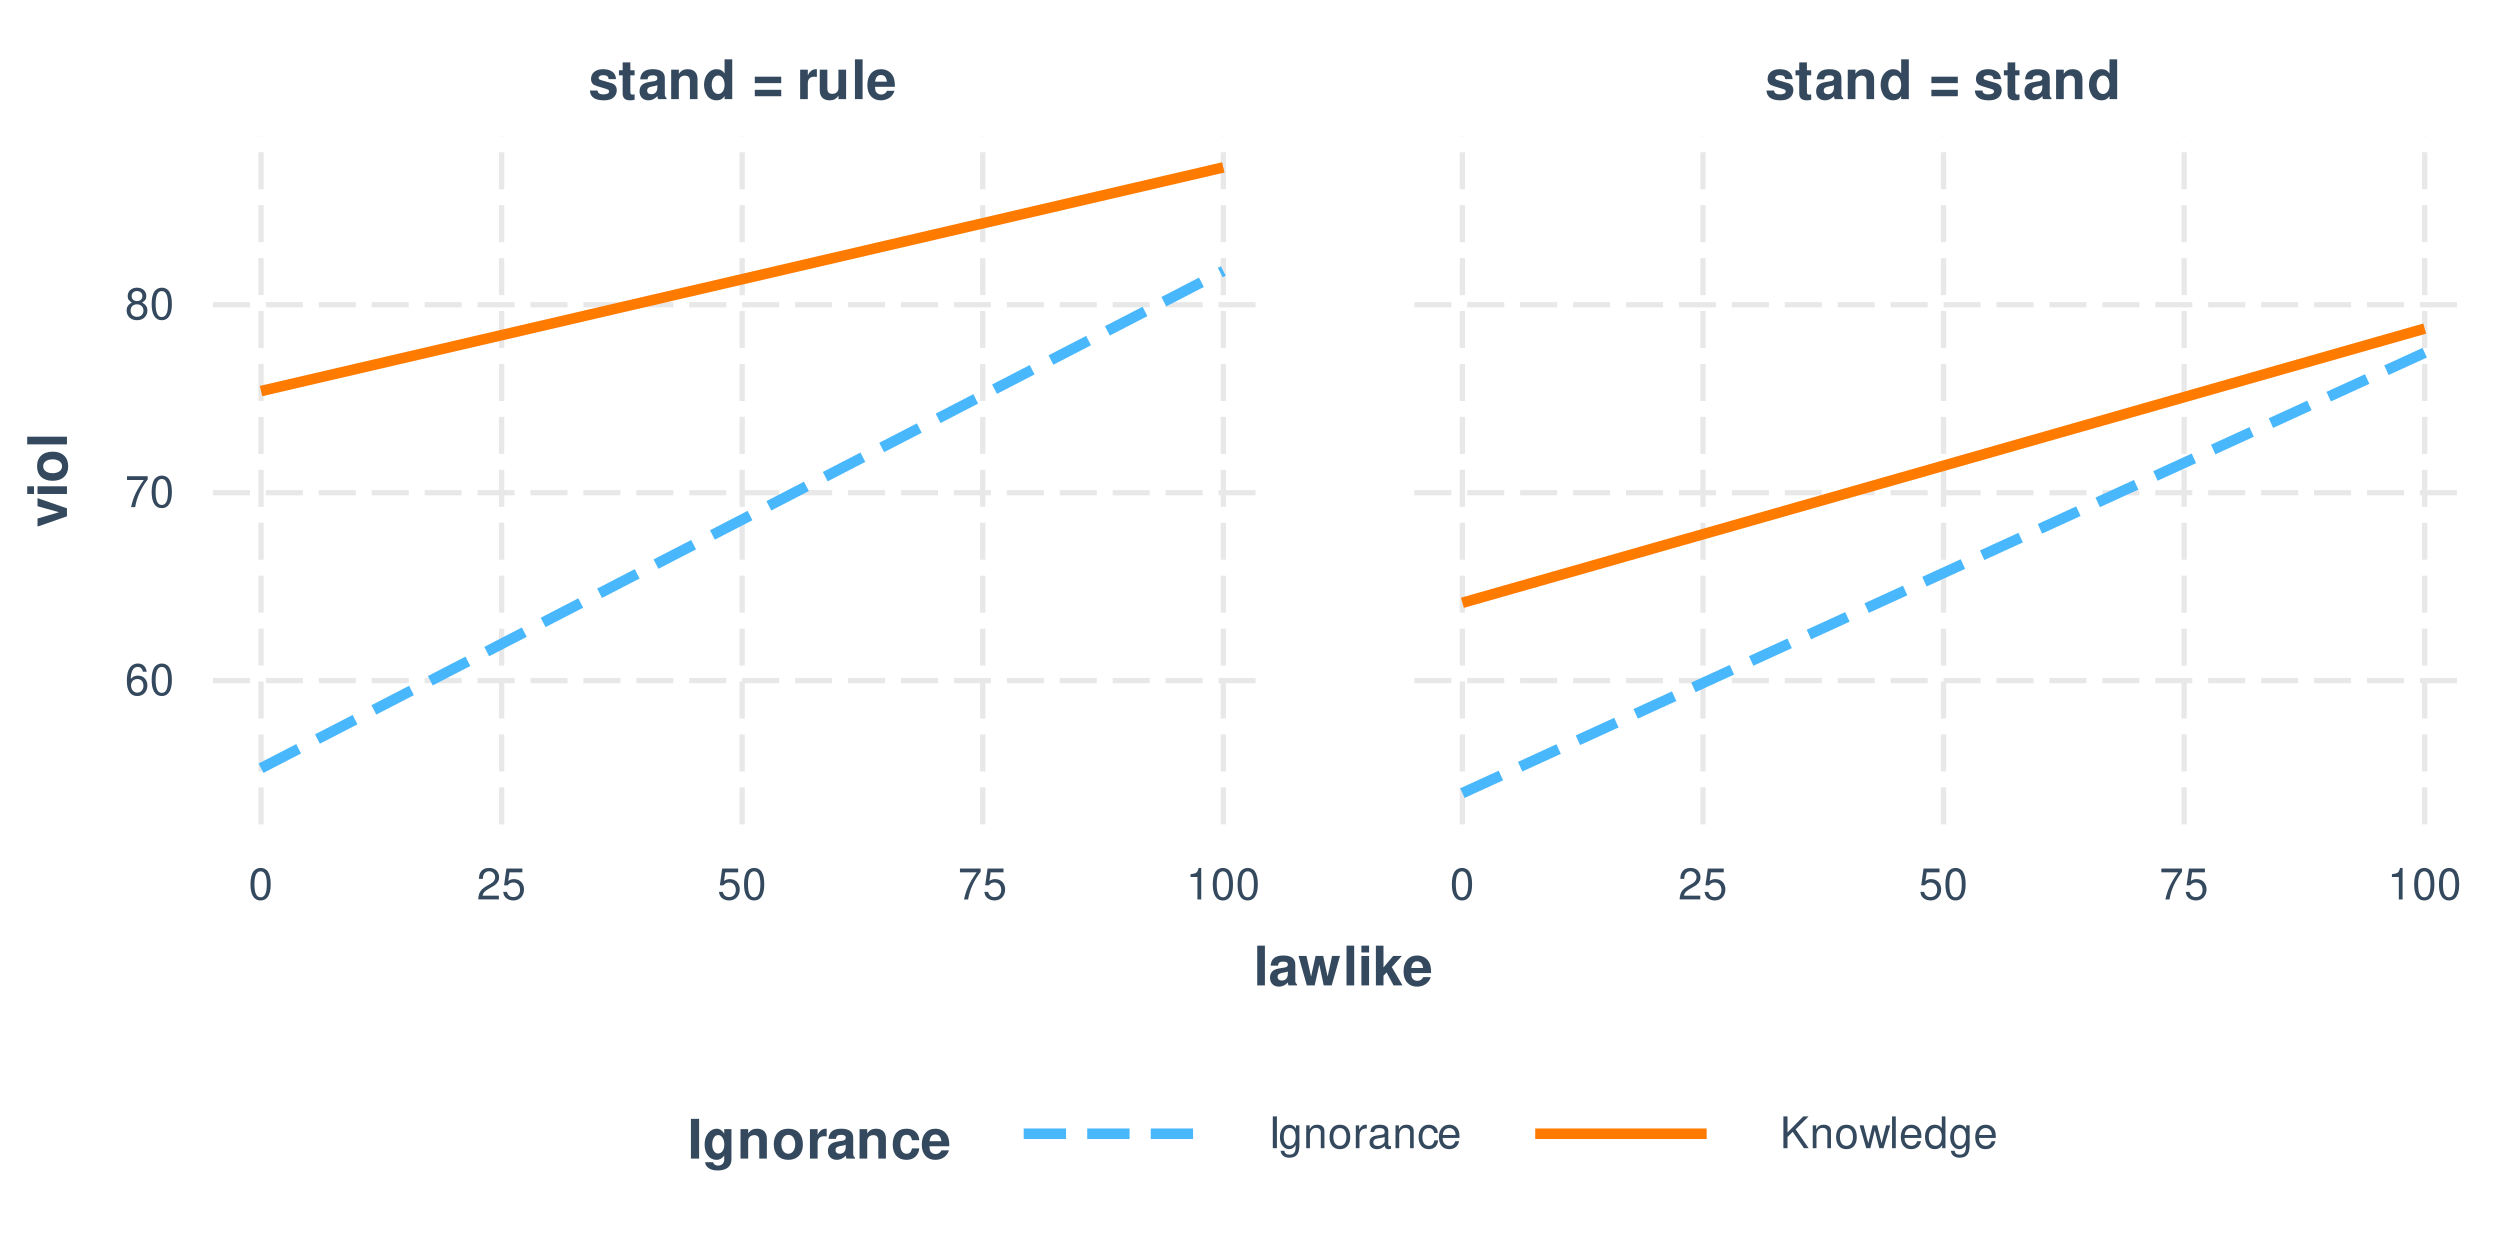 <?xml version="1.0" encoding="UTF-8"?>
<svg xmlns="http://www.w3.org/2000/svg" xmlns:xlink="http://www.w3.org/1999/xlink" width="504pt" height="252pt" viewBox="0 0 504 252" version="1.1">
<defs>
<g>
<symbol overflow="visible" id="glyph0-0">
<path style="stroke:none;" d=""/>
</symbol>
<symbol overflow="visible" id="glyph0-1">
<path style="stroke:none;" d="M 5.562 -4.031 C 5.531 -5.281 4.562 -6.031 2.969 -6.031 C 1.469 -6.031 0.531 -5.281 0.531 -4.062 C 0.531 -3.656 0.656 -3.328 0.859 -3.094 C 1.062 -2.875 1.25 -2.781 1.828 -2.594 L 3.656 -2.031 C 4.047 -1.906 4.188 -1.781 4.188 -1.547 C 4.188 -1.172 3.75 -0.953 3.031 -0.953 C 2.625 -0.953 2.328 -1.016 2.125 -1.172 C 1.953 -1.281 1.891 -1.406 1.828 -1.734 L 0.312 -1.734 C 0.359 -0.422 1.312 0.25 3.125 0.25 C 3.953 0.25 4.578 0.078 5.016 -0.281 C 5.453 -0.625 5.719 -1.172 5.719 -1.766 C 5.719 -2.531 5.328 -3.031 4.547 -3.25 L 2.609 -3.812 C 2.172 -3.953 2.062 -4.031 2.062 -4.281 C 2.062 -4.609 2.422 -4.828 2.953 -4.828 C 3.703 -4.828 4.062 -4.562 4.062 -4.031 Z M 5.562 -4.031 "/>
</symbol>
<symbol overflow="visible" id="glyph0-2">
<path style="stroke:none;" d="M 3.312 -5.812 L 2.453 -5.812 L 2.453 -7.406 L 0.906 -7.406 L 0.906 -5.812 L 0.156 -5.812 L 0.156 -4.797 L 0.906 -4.797 L 0.906 -1.141 C 0.906 -0.203 1.406 0.25 2.422 0.25 C 2.766 0.25 3.031 0.219 3.312 0.125 L 3.312 -0.953 C 3.156 -0.922 3.078 -0.906 2.953 -0.906 C 2.547 -0.906 2.453 -1.031 2.453 -1.562 L 2.453 -4.797 L 3.312 -4.797 Z M 3.312 -5.812 "/>
</symbol>
<symbol overflow="visible" id="glyph0-3">
<path style="stroke:none;" d="M 5.766 -0.188 C 5.5 -0.438 5.406 -0.609 5.406 -0.906 L 5.406 -4.219 C 5.406 -5.422 4.594 -6.031 2.984 -6.031 C 1.375 -6.031 0.531 -5.359 0.438 -3.984 L 1.922 -3.984 C 2 -4.594 2.25 -4.797 3.016 -4.797 C 3.609 -4.797 3.906 -4.594 3.906 -4.203 C 3.906 -4 3.812 -3.844 3.641 -3.734 C 3.438 -3.625 3.438 -3.625 2.672 -3.516 L 2.062 -3.406 C 0.875 -3.203 0.312 -2.594 0.312 -1.531 C 0.312 -0.469 1.016 0.25 2.109 0.25 C 2.766 0.25 3.359 -0.016 3.922 -0.594 C 3.922 -0.281 3.953 -0.172 4.094 0 L 5.766 0 Z M 3.906 -2.391 C 3.906 -1.5 3.469 -0.984 2.688 -0.984 C 2.172 -0.984 1.844 -1.266 1.844 -1.703 C 1.844 -2.172 2.094 -2.391 2.734 -2.516 L 3.25 -2.625 C 3.656 -2.688 3.734 -2.719 3.906 -2.812 Z M 3.906 -2.391 "/>
</symbol>
<symbol overflow="visible" id="glyph0-4">
<path style="stroke:none;" d="M 0.688 -5.938 L 0.688 0 L 2.234 0 L 2.234 -3.562 C 2.234 -4.266 2.719 -4.734 3.469 -4.734 C 4.141 -4.734 4.469 -4.359 4.469 -3.656 L 4.469 0 L 6 0 L 6 -3.984 C 6 -5.297 5.297 -6.031 4.016 -6.031 C 3.219 -6.031 2.672 -5.75 2.234 -5.078 L 2.234 -5.938 Z M 0.688 -5.938 "/>
</symbol>
<symbol overflow="visible" id="glyph0-5">
<path style="stroke:none;" d="M 4.453 0 L 6 0 L 6 -8.016 L 4.453 -8.016 L 4.453 -5.172 C 4.062 -5.766 3.562 -6.031 2.812 -6.031 C 1.391 -6.031 0.312 -4.672 0.312 -2.875 C 0.312 -2.078 0.562 -1.266 0.953 -0.688 C 1.359 -0.109 2.094 0.25 2.812 0.25 C 3.562 0.25 4.062 -0.016 4.453 -0.609 Z M 3.156 -4.75 C 3.938 -4.75 4.453 -4 4.453 -2.859 C 4.453 -1.781 3.922 -1.031 3.156 -1.031 C 2.391 -1.031 1.859 -1.797 1.859 -2.875 C 1.859 -4 2.391 -4.75 3.156 -4.75 Z M 3.156 -4.75 "/>
</symbol>
<symbol overflow="visible" id="glyph0-6">
<path style="stroke:none;" d=""/>
</symbol>
<symbol overflow="visible" id="glyph0-7">
<path style="stroke:none;" d="M 5.875 -4.516 L 0.547 -4.516 L 0.547 -3.219 L 5.875 -3.219 Z M 5.875 -1.875 L 0.547 -1.875 L 0.547 -0.578 L 5.875 -0.578 Z M 5.875 -1.875 "/>
</symbol>
<symbol overflow="visible" id="glyph0-8">
<path style="stroke:none;" d="M 0.688 -5.938 L 0.688 0 L 2.234 0 L 2.234 -3.156 C 2.234 -4.062 2.688 -4.516 3.594 -4.516 C 3.75 -4.516 3.859 -4.5 4.062 -4.469 L 4.062 -6.031 C 3.984 -6.031 3.953 -6.031 3.891 -6.031 C 3.172 -6.031 2.578 -5.578 2.234 -4.781 L 2.234 -5.938 Z M 0.688 -5.938 "/>
</symbol>
<symbol overflow="visible" id="glyph0-9">
<path style="stroke:none;" d="M 5.953 0 L 5.953 -5.938 L 4.406 -5.938 L 4.406 -2.219 C 4.406 -1.516 3.922 -1.062 3.172 -1.062 C 2.516 -1.062 2.172 -1.406 2.172 -2.125 L 2.172 -5.938 L 0.641 -5.938 L 0.641 -1.797 C 0.641 -0.484 1.359 0.25 2.625 0.25 C 3.438 0.25 3.969 -0.031 4.406 -0.703 L 4.406 0 Z M 5.953 0 "/>
</symbol>
<symbol overflow="visible" id="glyph0-10">
<path style="stroke:none;" d="M 2.281 -8.016 L 0.734 -8.016 L 0.734 0 L 2.281 0 Z M 2.281 -8.016 "/>
</symbol>
<symbol overflow="visible" id="glyph0-11">
<path style="stroke:none;" d="M 5.766 -2.484 C 5.781 -2.625 5.781 -2.672 5.781 -2.75 C 5.781 -3.344 5.688 -3.891 5.547 -4.312 C 5.141 -5.391 4.188 -6.031 2.984 -6.031 C 1.281 -6.031 0.234 -4.812 0.234 -2.812 C 0.234 -0.906 1.281 0.25 2.953 0.25 C 4.297 0.25 5.375 -0.5 5.703 -1.672 L 4.188 -1.672 C 4 -1.203 3.578 -0.922 3.016 -0.922 C 2.578 -0.922 2.219 -1.109 2 -1.438 C 1.859 -1.656 1.797 -1.922 1.781 -2.484 Z M 1.797 -3.516 C 1.906 -4.422 2.281 -4.859 2.969 -4.859 C 3.672 -4.859 4.094 -4.391 4.172 -3.516 Z M 1.797 -3.516 "/>
</symbol>
<symbol overflow="visible" id="glyph0-12">
<path style="stroke:none;" d="M 6.75 0 L 8.422 -5.938 L 6.828 -5.938 L 5.922 -1.781 L 5.031 -5.938 L 3.5 -5.938 L 2.594 -1.781 L 1.656 -5.938 L 0.062 -5.938 L 1.734 0 L 3.312 0 L 4.25 -4.188 L 5.141 0 Z M 6.75 0 "/>
</symbol>
<symbol overflow="visible" id="glyph0-13">
<path style="stroke:none;" d="M 2.281 -5.938 L 0.734 -5.938 L 0.734 0 L 2.281 0 Z M 2.281 -8.016 L 0.734 -8.016 L 0.734 -6.641 L 2.281 -6.641 Z M 2.281 -8.016 "/>
</symbol>
<symbol overflow="visible" id="glyph0-14">
<path style="stroke:none;" d="M 2.188 -3.625 L 2.188 -8.016 L 0.656 -8.016 L 0.656 0 L 2.188 0 L 2.188 -1.953 L 2.812 -2.625 L 4.219 0 L 6.031 0 L 3.859 -3.703 L 5.891 -5.938 L 4.141 -5.938 Z M 2.188 -3.625 "/>
</symbol>
<symbol overflow="visible" id="glyph0-15">
<path style="stroke:none;" d="M 2.344 -8.016 L 0.688 -8.016 L 0.688 0 L 2.344 0 Z M 2.344 -8.016 "/>
</symbol>
<symbol overflow="visible" id="glyph0-16">
<path style="stroke:none;" d="M 4.406 -5.938 L 4.406 -5.031 C 3.969 -5.719 3.5 -6.031 2.875 -6.031 C 2.344 -6.031 1.766 -5.781 1.359 -5.344 C 0.766 -4.734 0.453 -3.875 0.453 -2.828 C 0.453 -1 1.422 0.25 2.844 0.25 C 3.469 0.25 3.859 0.047 4.406 -0.609 L 4.406 0.203 C 4.406 0.906 3.891 1.406 3.172 1.406 C 2.625 1.406 2.281 1.172 2.156 0.719 L 0.578 0.719 C 0.578 1.172 0.75 1.5 1.156 1.828 C 1.625 2.219 2.281 2.391 3.109 2.391 C 4.828 2.391 5.859 1.578 5.859 0.203 L 5.859 -5.938 Z M 3.156 -4.75 C 3.891 -4.75 4.422 -3.953 4.422 -2.844 C 4.422 -1.766 3.906 -1.031 3.141 -1.031 C 2.469 -1.031 1.984 -1.766 1.984 -2.844 C 1.984 -3.969 2.469 -4.75 3.156 -4.75 Z M 3.156 -4.75 "/>
</symbol>
<symbol overflow="visible" id="glyph0-17">
<path style="stroke:none;" d="M 3.312 -6.031 C 1.5 -6.031 0.391 -4.844 0.391 -2.891 C 0.391 -0.938 1.5 0.25 3.328 0.25 C 5.141 0.25 6.266 -0.938 6.266 -2.844 C 6.266 -4.859 5.172 -6.031 3.312 -6.031 Z M 3.328 -4.797 C 4.172 -4.797 4.719 -4.031 4.719 -2.875 C 4.719 -1.766 4.141 -0.984 3.328 -0.984 C 2.484 -0.984 1.922 -1.75 1.922 -2.891 C 1.922 -4.031 2.484 -4.797 3.328 -4.797 Z M 3.328 -4.797 "/>
</symbol>
<symbol overflow="visible" id="glyph0-18">
<path style="stroke:none;" d="M 5.734 -3.719 C 5.625 -5.172 4.672 -6.031 3.172 -6.031 C 1.391 -6.031 0.375 -4.875 0.375 -2.844 C 0.375 -0.891 1.391 0.25 3.156 0.25 C 4.594 0.25 5.594 -0.641 5.734 -2.062 L 4.266 -2.062 C 4.078 -1.281 3.766 -0.984 3.156 -0.984 C 2.375 -0.984 1.906 -1.688 1.906 -2.844 C 1.906 -3.422 2.031 -3.938 2.219 -4.297 C 2.391 -4.625 2.734 -4.797 3.172 -4.797 C 3.797 -4.797 4.094 -4.5 4.266 -3.719 Z M 5.734 -3.719 "/>
</symbol>
<symbol overflow="visible" id="glyph1-0">
<path style="stroke:none;" d=""/>
</symbol>
<symbol overflow="visible" id="glyph1-1">
<path style="stroke:none;" d="M 2.422 -6.359 C 1.844 -6.359 1.312 -6.094 0.984 -5.672 C 0.578 -5.109 0.375 -4.25 0.375 -3.078 C 0.375 -0.938 1.078 0.203 2.422 0.203 C 3.734 0.203 4.453 -0.938 4.453 -3.031 C 4.453 -4.25 4.266 -5.078 3.859 -5.672 C 3.531 -6.109 3.016 -6.359 2.422 -6.359 Z M 2.422 -5.672 C 3.25 -5.672 3.672 -4.828 3.672 -3.094 C 3.672 -1.281 3.266 -0.438 2.406 -0.438 C 1.578 -0.438 1.172 -1.312 1.172 -3.062 C 1.172 -4.828 1.578 -5.672 2.422 -5.672 Z M 2.422 -5.672 "/>
</symbol>
<symbol overflow="visible" id="glyph1-2">
<path style="stroke:none;" d="M 4.453 -0.766 L 1.172 -0.766 C 1.25 -1.297 1.531 -1.625 2.297 -2.094 L 3.172 -2.594 C 4.047 -3.062 4.5 -3.719 4.5 -4.5 C 4.5 -5.031 4.281 -5.531 3.922 -5.875 C 3.547 -6.203 3.094 -6.359 2.5 -6.359 C 1.703 -6.359 1.125 -6.078 0.781 -5.531 C 0.547 -5.203 0.453 -4.797 0.438 -4.156 L 1.219 -4.156 C 1.234 -4.594 1.297 -4.844 1.406 -5.062 C 1.594 -5.438 2 -5.688 2.469 -5.688 C 3.172 -5.688 3.703 -5.172 3.703 -4.484 C 3.703 -3.969 3.406 -3.531 2.859 -3.219 L 2.047 -2.75 C 0.75 -2 0.375 -1.406 0.297 -0.016 L 4.453 -0.016 Z M 4.453 -0.766 "/>
</symbol>
<symbol overflow="visible" id="glyph1-3">
<path style="stroke:none;" d="M 4.188 -6.234 L 0.969 -6.234 L 0.5 -2.844 L 1.219 -2.844 C 1.578 -3.266 1.875 -3.422 2.359 -3.422 C 3.203 -3.422 3.719 -2.844 3.719 -1.922 C 3.719 -1.031 3.203 -0.484 2.359 -0.484 C 1.688 -0.484 1.266 -0.828 1.078 -1.531 L 0.312 -1.531 C 0.406 -1.016 0.5 -0.781 0.688 -0.547 C 1.031 -0.078 1.672 0.203 2.375 0.203 C 3.641 0.203 4.516 -0.719 4.516 -2.031 C 4.516 -3.266 3.688 -4.109 2.5 -4.109 C 2.062 -4.109 1.703 -4 1.344 -3.734 L 1.594 -5.469 L 4.188 -5.469 Z M 4.188 -6.234 "/>
</symbol>
<symbol overflow="visible" id="glyph1-4">
<path style="stroke:none;" d="M 4.578 -6.234 L 0.406 -6.234 L 0.406 -5.469 L 3.781 -5.469 C 2.281 -3.359 1.688 -2.047 1.219 0 L 2.047 0 C 2.391 -2 3.172 -3.719 4.578 -5.594 Z M 4.578 -6.234 "/>
</symbol>
<symbol overflow="visible" id="glyph1-5">
<path style="stroke:none;" d="M 2.281 -4.531 L 2.281 0 L 3.047 0 L 3.047 -6.359 L 2.547 -6.359 C 2.266 -5.391 2.094 -5.25 0.891 -5.094 L 0.891 -4.531 Z M 2.281 -4.531 "/>
</symbol>
<symbol overflow="visible" id="glyph1-6">
<path style="stroke:none;" d="M 4.375 -4.703 C 4.234 -5.75 3.562 -6.359 2.609 -6.359 C 1.922 -6.359 1.312 -6.031 0.938 -5.453 C 0.547 -4.828 0.375 -4.062 0.375 -2.906 C 0.375 -1.828 0.531 -1.156 0.906 -0.594 C 1.234 -0.078 1.781 0.203 2.469 0.203 C 3.656 0.203 4.516 -0.688 4.516 -1.922 C 4.516 -3.094 3.719 -3.922 2.609 -3.922 C 1.984 -3.922 1.5 -3.688 1.172 -3.234 C 1.172 -4.797 1.672 -5.672 2.562 -5.672 C 3.109 -5.672 3.484 -5.328 3.609 -4.703 Z M 2.5 -3.234 C 3.25 -3.234 3.719 -2.703 3.719 -1.859 C 3.719 -1.062 3.188 -0.484 2.484 -0.484 C 1.766 -0.484 1.219 -1.094 1.219 -1.906 C 1.219 -2.688 1.734 -3.234 2.5 -3.234 Z M 2.5 -3.234 "/>
</symbol>
<symbol overflow="visible" id="glyph1-7">
<path style="stroke:none;" d="M 3.438 -3.359 C 4.094 -3.75 4.297 -4.062 4.297 -4.656 C 4.297 -5.672 3.531 -6.359 2.422 -6.359 C 1.312 -6.359 0.547 -5.672 0.547 -4.672 C 0.547 -4.062 0.75 -3.75 1.391 -3.359 C 0.672 -2.984 0.328 -2.469 0.328 -1.766 C 0.328 -0.609 1.172 0.203 2.422 0.203 C 3.656 0.203 4.516 -0.609 4.516 -1.766 C 4.516 -2.469 4.156 -2.984 3.438 -3.359 Z M 2.422 -5.672 C 3.078 -5.672 3.5 -5.281 3.5 -4.641 C 3.5 -4.047 3.062 -3.656 2.422 -3.656 C 1.766 -3.656 1.344 -4.047 1.344 -4.656 C 1.344 -5.281 1.766 -5.672 2.422 -5.672 Z M 2.422 -3 C 3.188 -3 3.719 -2.484 3.719 -1.75 C 3.719 -0.984 3.203 -0.484 2.406 -0.484 C 1.641 -0.484 1.125 -1 1.125 -1.734 C 1.125 -2.5 1.641 -3 2.422 -3 Z M 2.422 -3 "/>
</symbol>
<symbol overflow="visible" id="glyph1-8">
<path style="stroke:none;" d="M 1.703 -6.406 L 0.875 -6.406 L 0.875 0 L 1.703 0 Z M 1.703 -6.406 "/>
</symbol>
<symbol overflow="visible" id="glyph1-9">
<path style="stroke:none;" d="M 3.547 -4.609 L 3.547 -3.938 C 3.188 -4.5 2.781 -4.734 2.203 -4.734 C 1.078 -4.734 0.312 -3.703 0.312 -2.219 C 0.312 -1.453 0.5 -0.891 0.891 -0.422 C 1.234 -0.016 1.672 0.203 2.141 0.203 C 2.703 0.203 3.094 -0.047 3.484 -0.625 L 3.484 -0.391 C 3.484 0.844 3.141 1.297 2.219 1.297 C 1.594 1.297 1.281 1.062 1.203 0.531 L 0.453 0.531 C 0.531 1.375 1.203 1.922 2.203 1.922 C 2.891 1.922 3.453 1.703 3.75 1.328 C 4.094 0.891 4.234 0.328 4.234 -0.75 L 4.234 -4.609 Z M 2.266 -4.062 C 3.047 -4.062 3.484 -3.406 3.484 -2.25 C 3.484 -1.125 3.031 -0.469 2.266 -0.469 C 1.516 -0.469 1.078 -1.141 1.078 -2.266 C 1.078 -3.391 1.516 -4.062 2.266 -4.062 Z M 2.266 -4.062 "/>
</symbol>
<symbol overflow="visible" id="glyph1-10">
<path style="stroke:none;" d="M 0.609 -4.609 L 0.609 0 L 1.359 0 L 1.359 -2.547 C 1.359 -3.484 1.844 -4.094 2.609 -4.094 C 3.188 -4.094 3.547 -3.75 3.547 -3.188 L 3.547 0 L 4.281 0 L 4.281 -3.484 C 4.281 -4.25 3.719 -4.734 2.828 -4.734 C 2.141 -4.734 1.703 -4.484 1.297 -3.828 L 1.297 -4.609 Z M 0.609 -4.609 "/>
</symbol>
<symbol overflow="visible" id="glyph1-11">
<path style="stroke:none;" d="M 2.391 -4.734 C 1.094 -4.734 0.312 -3.812 0.312 -2.266 C 0.312 -0.719 1.094 0.203 2.406 0.203 C 3.703 0.203 4.484 -0.719 4.484 -2.234 C 4.484 -3.828 3.734 -4.734 2.391 -4.734 Z M 2.406 -4.062 C 3.234 -4.062 3.719 -3.391 3.719 -2.25 C 3.719 -1.156 3.203 -0.469 2.406 -0.469 C 1.578 -0.469 1.078 -1.156 1.078 -2.266 C 1.078 -3.391 1.578 -4.062 2.406 -4.062 Z M 2.406 -4.062 "/>
</symbol>
<symbol overflow="visible" id="glyph1-12">
<path style="stroke:none;" d="M 0.609 -4.609 L 0.609 0 L 1.344 0 L 1.344 -2.391 C 1.359 -3.5 1.812 -4 2.828 -3.969 L 2.828 -4.719 C 2.703 -4.734 2.625 -4.734 2.547 -4.734 C 2.062 -4.734 1.703 -4.453 1.281 -3.781 L 1.281 -4.609 Z M 0.609 -4.609 "/>
</symbol>
<symbol overflow="visible" id="glyph1-13">
<path style="stroke:none;" d="M 4.703 -0.438 C 4.625 -0.406 4.594 -0.406 4.547 -0.406 C 4.297 -0.406 4.156 -0.547 4.156 -0.781 L 4.156 -3.484 C 4.156 -4.297 3.547 -4.734 2.422 -4.734 C 1.734 -4.734 1.203 -4.547 0.891 -4.203 C 0.672 -3.969 0.594 -3.703 0.578 -3.25 L 1.312 -3.25 C 1.375 -3.812 1.703 -4.062 2.391 -4.062 C 3.062 -4.062 3.422 -3.812 3.422 -3.375 L 3.422 -3.188 C 3.406 -2.875 3.25 -2.75 2.656 -2.672 C 1.625 -2.547 1.453 -2.5 1.172 -2.391 C 0.641 -2.156 0.375 -1.766 0.375 -1.156 C 0.375 -0.328 0.953 0.203 1.875 0.203 C 2.469 0.203 2.922 0 3.453 -0.469 C 3.5 0 3.734 0.203 4.203 0.203 C 4.359 0.203 4.453 0.188 4.703 0.125 Z M 3.422 -1.453 C 3.422 -1.203 3.359 -1.062 3.125 -0.859 C 2.828 -0.578 2.469 -0.438 2.047 -0.438 C 1.469 -0.438 1.141 -0.719 1.141 -1.172 C 1.141 -1.656 1.453 -1.906 2.25 -2.016 C 3.031 -2.125 3.172 -2.156 3.422 -2.281 Z M 3.422 -1.453 "/>
</symbol>
<symbol overflow="visible" id="glyph1-14">
<path style="stroke:none;" d="M 4.141 -3.062 C 4.109 -3.516 4.016 -3.797 3.828 -4.062 C 3.516 -4.484 2.969 -4.734 2.328 -4.734 C 1.078 -4.734 0.266 -3.75 0.266 -2.219 C 0.266 -0.734 1.062 0.203 2.312 0.203 C 3.406 0.203 4.109 -0.453 4.203 -1.578 L 3.453 -1.578 C 3.328 -0.844 2.953 -0.469 2.328 -0.469 C 1.516 -0.469 1.031 -1.141 1.031 -2.219 C 1.031 -3.375 1.516 -4.062 2.312 -4.062 C 2.922 -4.062 3.312 -3.703 3.406 -3.062 Z M 4.141 -3.062 "/>
</symbol>
<symbol overflow="visible" id="glyph1-15">
<path style="stroke:none;" d="M 4.516 -2.062 C 4.516 -2.766 4.453 -3.188 4.328 -3.531 C 4.031 -4.281 3.328 -4.734 2.469 -4.734 C 1.172 -4.734 0.359 -3.766 0.359 -2.25 C 0.359 -0.719 1.141 0.203 2.453 0.203 C 3.5 0.203 4.234 -0.391 4.422 -1.406 L 3.672 -1.406 C 3.469 -0.797 3.062 -0.469 2.469 -0.469 C 2 -0.469 1.609 -0.688 1.359 -1.078 C 1.188 -1.344 1.125 -1.594 1.125 -2.062 Z M 1.141 -2.656 C 1.203 -3.516 1.719 -4.062 2.453 -4.062 C 3.203 -4.062 3.719 -3.484 3.719 -2.656 Z M 1.141 -2.656 "/>
</symbol>
<symbol overflow="visible" id="glyph1-16">
<path style="stroke:none;" d="M 1.516 -2.25 L 2.562 -3.297 L 4.828 0 L 5.781 0 L 3.156 -3.797 L 5.766 -6.406 L 4.703 -6.406 L 1.516 -3.172 L 1.516 -6.406 L 0.688 -6.406 L 0.688 0 L 1.516 0 Z M 1.516 -2.25 "/>
</symbol>
<symbol overflow="visible" id="glyph1-17">
<path style="stroke:none;" d="M 4.875 0 L 6.234 -4.609 L 5.406 -4.609 L 4.484 -1.016 L 3.578 -4.609 L 2.688 -4.609 L 1.797 -1.016 L 0.859 -4.609 L 0.047 -4.609 L 1.391 0 L 2.219 0 L 3.109 -3.609 L 4.031 0 Z M 4.875 0 "/>
</symbol>
<symbol overflow="visible" id="glyph1-18">
<path style="stroke:none;" d="M 1.344 -6.406 L 0.594 -6.406 L 0.594 0 L 1.344 0 Z M 1.344 -6.406 "/>
</symbol>
<symbol overflow="visible" id="glyph1-19">
<path style="stroke:none;" d="M 4.359 -6.406 L 3.625 -6.406 L 3.625 -4.031 C 3.312 -4.5 2.828 -4.734 2.203 -4.734 C 1.016 -4.734 0.234 -3.781 0.234 -2.312 C 0.234 -0.75 0.984 0.203 2.234 0.203 C 2.875 0.203 3.312 -0.031 3.703 -0.609 L 3.703 0 L 4.359 0 Z M 2.328 -4.062 C 3.125 -4.062 3.625 -3.359 3.625 -2.25 C 3.625 -1.188 3.109 -0.484 2.344 -0.484 C 1.531 -0.484 1 -1.203 1 -2.266 C 1 -3.344 1.531 -4.062 2.328 -4.062 Z M 2.328 -4.062 "/>
</symbol>
<symbol overflow="visible" id="glyph2-0">
<path style="stroke:none;" d=""/>
</symbol>
<symbol overflow="visible" id="glyph2-1">
<path style="stroke:none;" d="M 0 -3.844 L -5.938 -5.891 L -5.938 -4.266 L -1.594 -3.062 L -5.938 -1.781 L -5.938 -0.156 L 0 -2.234 Z M 0 -3.844 "/>
</symbol>
<symbol overflow="visible" id="glyph2-2">
<path style="stroke:none;" d="M -5.938 -2.281 L -5.938 -0.734 L 0 -0.734 L 0 -2.281 Z M -8.016 -2.281 L -8.016 -0.734 L -6.641 -0.734 L -6.641 -2.281 Z M -8.016 -2.281 "/>
</symbol>
<symbol overflow="visible" id="glyph2-3">
<path style="stroke:none;" d="M -6.031 -3.312 C -6.031 -1.5 -4.844 -0.391 -2.891 -0.391 C -0.938 -0.391 0.25 -1.5 0.25 -3.328 C 0.25 -5.141 -0.938 -6.266 -2.844 -6.266 C -4.859 -6.266 -6.031 -5.172 -6.031 -3.312 Z M -4.797 -3.328 C -4.797 -4.172 -4.031 -4.719 -2.875 -4.719 C -1.766 -4.719 -0.984 -4.141 -0.984 -3.328 C -0.984 -2.484 -1.75 -1.922 -2.891 -1.922 C -4.031 -1.922 -4.797 -2.484 -4.797 -3.328 Z M -4.797 -3.328 "/>
</symbol>
<symbol overflow="visible" id="glyph2-4">
<path style="stroke:none;" d="M -8.016 -2.281 L -8.016 -0.734 L 0 -0.734 L 0 -2.281 Z M -8.016 -2.281 "/>
</symbol>
</g>
<clipPath id="clip1">
  <path d="M 42.922 27.441 L 256.32 27.441 L 256.32 166.199 L 42.922 166.199 Z M 42.922 27.441 "/>
</clipPath>
<clipPath id="clip2">
  <path d="M 42.922 136 L 256.32 136 L 256.32 138 L 42.922 138 Z M 42.922 136 "/>
</clipPath>
<clipPath id="clip3">
  <path d="M 42.922 98 L 256.32 98 L 256.32 100 L 42.922 100 Z M 42.922 98 "/>
</clipPath>
<clipPath id="clip4">
  <path d="M 42.922 60 L 256.32 60 L 256.32 62 L 42.922 62 Z M 42.922 60 "/>
</clipPath>
<clipPath id="clip5">
  <path d="M 52 27.441 L 54 27.441 L 54 166.199 L 52 166.199 Z M 52 27.441 "/>
</clipPath>
<clipPath id="clip6">
  <path d="M 100 27.441 L 102 27.441 L 102 166.199 L 100 166.199 Z M 100 27.441 "/>
</clipPath>
<clipPath id="clip7">
  <path d="M 149 27.441 L 151 27.441 L 151 166.199 L 149 166.199 Z M 149 27.441 "/>
</clipPath>
<clipPath id="clip8">
  <path d="M 197 27.441 L 199 27.441 L 199 166.199 L 197 166.199 Z M 197 27.441 "/>
</clipPath>
<clipPath id="clip9">
  <path d="M 246 27.441 L 248 27.441 L 248 166.199 L 246 166.199 Z M 246 27.441 "/>
</clipPath>
<clipPath id="clip10">
  <path d="M 285.121 27.441 L 498.52 27.441 L 498.52 166.199 L 285.121 166.199 Z M 285.121 27.441 "/>
</clipPath>
<clipPath id="clip11">
  <path d="M 285.121 136 L 498.52 136 L 498.52 138 L 285.121 138 Z M 285.121 136 "/>
</clipPath>
<clipPath id="clip12">
  <path d="M 285.121 98 L 498.52 98 L 498.52 100 L 285.121 100 Z M 285.121 98 "/>
</clipPath>
<clipPath id="clip13">
  <path d="M 285.121 60 L 498.52 60 L 498.52 62 L 285.121 62 Z M 285.121 60 "/>
</clipPath>
<clipPath id="clip14">
  <path d="M 294 27.441 L 296 27.441 L 296 166.199 L 294 166.199 Z M 294 27.441 "/>
</clipPath>
<clipPath id="clip15">
  <path d="M 342 27.441 L 344 27.441 L 344 166.199 L 342 166.199 Z M 342 27.441 "/>
</clipPath>
<clipPath id="clip16">
  <path d="M 391 27.441 L 393 27.441 L 393 166.199 L 391 166.199 Z M 391 27.441 "/>
</clipPath>
<clipPath id="clip17">
  <path d="M 439 27.441 L 441 27.441 L 441 166.199 L 439 166.199 Z M 439 27.441 "/>
</clipPath>
<clipPath id="clip18">
  <path d="M 488 27.441 L 490 27.441 L 490 166.199 L 488 166.199 Z M 488 27.441 "/>
</clipPath>
</defs>
<g id="surface41">
<rect x="0" y="0" width="504" height="252" style="fill:rgb(100%,100%,100%);fill-opacity:1;stroke:none;"/>
<rect x="0" y="0" width="504" height="252" style="fill:rgb(100%,100%,100%);fill-opacity:1;stroke:none;"/>
<path style="fill:none;stroke-width:1.067;stroke-linecap:round;stroke-linejoin:round;stroke:rgb(100%,100%,100%);stroke-opacity:1;stroke-miterlimit:10;" d="M 0 252 L 504 252 L 504 0 L 0 0 Z M 0 252 "/>
<g clip-path="url(#clip1)" clip-rule="nonzero">
<path style="fill-rule:nonzero;fill:rgb(100%,100%,100%);fill-opacity:1;stroke-width:0.007;stroke-linecap:round;stroke-linejoin:round;stroke:rgb(100%,100%,100%);stroke-opacity:1;stroke-miterlimit:10;" d="M 42.922 166.199 L 256.32 166.199 L 256.32 27.441 L 42.922 27.441 Z M 42.922 166.199 "/>
</g>
<g clip-path="url(#clip2)" clip-rule="nonzero">
<path style="fill:none;stroke-width:1.067;stroke-linecap:butt;stroke-linejoin:round;stroke:rgb(90.98%,90.98%,90.98%);stroke-opacity:1;stroke-dasharray:7.469,3.201;stroke-miterlimit:10;" d="M 42.922 137.207 L 256.32 137.207 "/>
</g>
<g clip-path="url(#clip3)" clip-rule="nonzero">
<path style="fill:none;stroke-width:1.067;stroke-linecap:butt;stroke-linejoin:round;stroke:rgb(90.98%,90.98%,90.98%);stroke-opacity:1;stroke-dasharray:7.469,3.201;stroke-miterlimit:10;" d="M 42.922 99.324 L 256.32 99.324 "/>
</g>
<g clip-path="url(#clip4)" clip-rule="nonzero">
<path style="fill:none;stroke-width:1.067;stroke-linecap:butt;stroke-linejoin:round;stroke:rgb(90.98%,90.98%,90.98%);stroke-opacity:1;stroke-dasharray:7.469,3.201;stroke-miterlimit:10;" d="M 42.922 61.438 L 256.32 61.438 "/>
</g>
<g clip-path="url(#clip5)" clip-rule="nonzero">
<path style="fill:none;stroke-width:1.067;stroke-linecap:butt;stroke-linejoin:round;stroke:rgb(90.98%,90.98%,90.98%);stroke-opacity:1;stroke-dasharray:7.469,3.201;stroke-miterlimit:10;" d="M 52.621 166.199 L 52.621 27.441 "/>
</g>
<g clip-path="url(#clip6)" clip-rule="nonzero">
<path style="fill:none;stroke-width:1.067;stroke-linecap:butt;stroke-linejoin:round;stroke:rgb(90.98%,90.98%,90.98%);stroke-opacity:1;stroke-dasharray:7.469,3.201;stroke-miterlimit:10;" d="M 101.121 166.199 L 101.121 27.441 "/>
</g>
<g clip-path="url(#clip7)" clip-rule="nonzero">
<path style="fill:none;stroke-width:1.067;stroke-linecap:butt;stroke-linejoin:round;stroke:rgb(90.98%,90.98%,90.98%);stroke-opacity:1;stroke-dasharray:7.469,3.201;stroke-miterlimit:10;" d="M 149.621 166.199 L 149.621 27.441 "/>
</g>
<g clip-path="url(#clip8)" clip-rule="nonzero">
<path style="fill:none;stroke-width:1.067;stroke-linecap:butt;stroke-linejoin:round;stroke:rgb(90.98%,90.98%,90.98%);stroke-opacity:1;stroke-dasharray:7.469,3.201;stroke-miterlimit:10;" d="M 198.121 166.199 L 198.121 27.441 "/>
</g>
<g clip-path="url(#clip9)" clip-rule="nonzero">
<path style="fill:none;stroke-width:1.067;stroke-linecap:butt;stroke-linejoin:round;stroke:rgb(90.98%,90.98%,90.98%);stroke-opacity:1;stroke-dasharray:7.469,3.201;stroke-miterlimit:10;" d="M 246.621 166.199 L 246.621 27.441 "/>
</g>
<path style="fill:none;stroke-width:2.134;stroke-linecap:butt;stroke-linejoin:round;stroke:rgb(28.627%,71.765%,98.824%);stroke-opacity:1;stroke-dasharray:8.536,4.268,8.536,4.268;stroke-miterlimit:10;" d="M 52.621 154.871 L 54.582 153.859 L 56.539 152.844 L 60.461 150.82 L 62.418 149.809 L 64.379 148.793 L 66.34 147.781 L 68.297 146.77 L 72.219 144.746 L 74.176 143.73 L 78.098 141.707 L 80.055 140.695 L 82.016 139.68 L 83.977 138.668 L 85.934 137.656 L 87.895 136.645 L 89.855 135.629 L 91.812 134.617 L 95.734 132.594 L 97.691 131.582 L 99.652 130.566 L 101.609 129.555 L 105.531 127.531 L 107.488 126.516 L 111.41 124.492 L 113.367 123.48 L 115.328 122.469 L 117.289 121.453 L 119.246 120.441 L 123.168 118.418 L 125.125 117.402 L 129.047 115.379 L 131.004 114.367 L 132.965 113.355 L 134.926 112.34 L 136.883 111.328 L 140.805 109.305 L 142.762 108.289 L 146.684 106.266 L 148.641 105.254 L 150.602 104.242 L 152.562 103.227 L 154.52 102.215 L 158.441 100.191 L 160.398 99.176 L 162.359 98.164 L 164.316 97.152 L 168.238 95.129 L 170.195 94.113 L 174.117 92.09 L 176.074 91.078 L 178.035 90.062 L 179.996 89.051 L 181.953 88.039 L 185.875 86.016 L 187.832 85 L 191.754 82.977 L 193.711 81.965 L 195.672 80.949 L 197.633 79.938 L 199.59 78.926 L 203.512 76.902 L 205.469 75.887 L 209.391 73.863 L 211.348 72.852 L 213.309 71.836 L 215.27 70.824 L 217.227 69.812 L 219.188 68.801 L 221.145 67.789 L 223.105 66.773 L 225.066 65.762 L 227.023 64.75 L 228.984 63.738 L 230.945 62.723 L 232.902 61.711 L 236.824 59.688 L 238.781 58.676 L 240.742 57.66 L 242.703 56.648 L 244.66 55.637 L 246.621 54.625 "/>
<path style="fill:none;stroke-width:2.134;stroke-linecap:butt;stroke-linejoin:round;stroke:rgb(100%,48.235%,0%);stroke-opacity:1;stroke-miterlimit:10;" d="M 52.621 78.84 L 54.582 78.387 L 56.539 77.93 L 58.5 77.473 L 60.461 77.02 L 62.418 76.562 L 64.379 76.109 L 66.34 75.652 L 68.297 75.195 L 70.258 74.742 L 72.219 74.285 L 74.176 73.832 L 78.098 72.918 L 80.055 72.465 L 82.016 72.008 L 83.977 71.555 L 85.934 71.098 L 87.895 70.641 L 89.855 70.188 L 91.812 69.73 L 93.773 69.277 L 95.734 68.82 L 97.691 68.363 L 99.652 67.91 L 101.609 67.453 L 103.57 67 L 105.531 66.543 L 107.488 66.086 L 109.449 65.633 L 111.41 65.176 L 113.367 64.723 L 117.289 63.809 L 119.246 63.355 L 121.207 62.898 L 123.168 62.445 L 125.125 61.988 L 127.086 61.531 L 129.047 61.078 L 131.004 60.621 L 132.965 60.168 L 134.926 59.711 L 136.883 59.254 L 138.844 58.801 L 140.805 58.344 L 142.762 57.891 L 146.684 56.977 L 148.641 56.523 L 150.602 56.066 L 152.562 55.613 L 154.52 55.156 L 156.48 54.699 L 158.441 54.246 L 160.398 53.789 L 162.359 53.336 L 164.316 52.879 L 166.277 52.422 L 168.238 51.969 L 170.195 51.512 L 172.156 51.059 L 174.117 50.602 L 176.074 50.145 L 178.035 49.691 L 179.996 49.234 L 181.953 48.781 L 185.875 47.867 L 187.832 47.414 L 189.793 46.957 L 191.754 46.504 L 193.711 46.047 L 195.672 45.59 L 197.633 45.137 L 199.59 44.68 L 201.551 44.227 L 203.512 43.77 L 205.469 43.312 L 207.43 42.859 L 209.391 42.402 L 211.348 41.949 L 215.27 41.035 L 217.227 40.582 L 219.188 40.125 L 221.145 39.672 L 225.066 38.758 L 227.023 38.305 L 228.984 37.848 L 230.945 37.395 L 232.902 36.938 L 234.863 36.48 L 236.824 36.027 L 238.781 35.57 L 240.742 35.117 L 242.703 34.66 L 244.66 34.203 L 246.621 33.75 "/>
<g clip-path="url(#clip10)" clip-rule="nonzero">
<path style="fill-rule:nonzero;fill:rgb(100%,100%,100%);fill-opacity:1;stroke-width:0.007;stroke-linecap:round;stroke-linejoin:round;stroke:rgb(100%,100%,100%);stroke-opacity:1;stroke-miterlimit:10;" d="M 285.121 166.199 L 498.52 166.199 L 498.52 27.441 L 285.121 27.441 Z M 285.121 166.199 "/>
</g>
<g clip-path="url(#clip11)" clip-rule="nonzero">
<path style="fill:none;stroke-width:1.067;stroke-linecap:butt;stroke-linejoin:round;stroke:rgb(90.98%,90.98%,90.98%);stroke-opacity:1;stroke-dasharray:7.469,3.201;stroke-miterlimit:10;" d="M 285.121 137.207 L 498.52 137.207 "/>
</g>
<g clip-path="url(#clip12)" clip-rule="nonzero">
<path style="fill:none;stroke-width:1.067;stroke-linecap:butt;stroke-linejoin:round;stroke:rgb(90.98%,90.98%,90.98%);stroke-opacity:1;stroke-dasharray:7.469,3.201;stroke-miterlimit:10;" d="M 285.121 99.324 L 498.52 99.324 "/>
</g>
<g clip-path="url(#clip13)" clip-rule="nonzero">
<path style="fill:none;stroke-width:1.067;stroke-linecap:butt;stroke-linejoin:round;stroke:rgb(90.98%,90.98%,90.98%);stroke-opacity:1;stroke-dasharray:7.469,3.201;stroke-miterlimit:10;" d="M 285.121 61.438 L 498.52 61.438 "/>
</g>
<g clip-path="url(#clip14)" clip-rule="nonzero">
<path style="fill:none;stroke-width:1.067;stroke-linecap:butt;stroke-linejoin:round;stroke:rgb(90.98%,90.98%,90.98%);stroke-opacity:1;stroke-dasharray:7.469,3.201;stroke-miterlimit:10;" d="M 294.82 166.199 L 294.82 27.441 "/>
</g>
<g clip-path="url(#clip15)" clip-rule="nonzero">
<path style="fill:none;stroke-width:1.067;stroke-linecap:butt;stroke-linejoin:round;stroke:rgb(90.98%,90.98%,90.98%);stroke-opacity:1;stroke-dasharray:7.469,3.201;stroke-miterlimit:10;" d="M 343.32 166.199 L 343.32 27.441 "/>
</g>
<g clip-path="url(#clip16)" clip-rule="nonzero">
<path style="fill:none;stroke-width:1.067;stroke-linecap:butt;stroke-linejoin:round;stroke:rgb(90.98%,90.98%,90.98%);stroke-opacity:1;stroke-dasharray:7.469,3.201;stroke-miterlimit:10;" d="M 391.82 166.199 L 391.82 27.441 "/>
</g>
<g clip-path="url(#clip17)" clip-rule="nonzero">
<path style="fill:none;stroke-width:1.067;stroke-linecap:butt;stroke-linejoin:round;stroke:rgb(90.98%,90.98%,90.98%);stroke-opacity:1;stroke-dasharray:7.469,3.201;stroke-miterlimit:10;" d="M 440.32 166.199 L 440.32 27.441 "/>
</g>
<g clip-path="url(#clip18)" clip-rule="nonzero">
<path style="fill:none;stroke-width:1.067;stroke-linecap:butt;stroke-linejoin:round;stroke:rgb(90.98%,90.98%,90.98%);stroke-opacity:1;stroke-dasharray:7.469,3.201;stroke-miterlimit:10;" d="M 488.82 166.199 L 488.82 27.441 "/>
</g>
<path style="fill:none;stroke-width:2.134;stroke-linecap:butt;stroke-linejoin:round;stroke:rgb(28.627%,71.765%,98.824%);stroke-opacity:1;stroke-dasharray:8.536,4.268,8.536,4.268;stroke-miterlimit:10;" d="M 294.82 159.891 L 296.781 158.992 L 298.738 158.098 L 300.699 157.199 L 302.66 156.305 L 304.617 155.406 L 306.578 154.512 L 308.539 153.613 L 310.496 152.715 L 312.457 151.82 L 314.418 150.922 L 316.375 150.027 L 320.297 148.23 L 322.254 147.336 L 324.215 146.438 L 326.176 145.543 L 328.133 144.645 L 330.094 143.75 L 332.055 142.852 L 334.012 141.953 L 335.973 141.059 L 337.934 140.16 L 339.891 139.266 L 343.812 137.469 L 345.77 136.574 L 347.73 135.676 L 349.691 134.781 L 351.648 133.883 L 353.609 132.984 L 355.566 132.09 L 357.527 131.191 L 359.488 130.297 L 361.445 129.398 L 363.406 128.504 L 365.367 127.605 L 367.324 126.707 L 369.285 125.812 L 371.246 124.914 L 373.203 124.02 L 377.125 122.223 L 379.082 121.328 L 381.043 120.43 L 383.004 119.535 L 384.961 118.637 L 386.922 117.742 L 388.883 116.844 L 390.84 115.945 L 392.801 115.051 L 394.762 114.152 L 396.719 113.258 L 400.641 111.461 L 402.598 110.566 L 404.559 109.668 L 406.52 108.773 L 408.477 107.875 L 410.438 106.98 L 412.398 106.082 L 414.355 105.184 L 416.316 104.289 L 418.273 103.391 L 420.234 102.496 L 422.195 101.598 L 424.152 100.699 L 426.113 99.805 L 428.074 98.906 L 430.031 98.012 L 433.953 96.215 L 435.91 95.32 L 437.871 94.422 L 439.832 93.527 L 441.789 92.629 L 443.75 91.734 L 445.711 90.836 L 447.668 89.938 L 449.629 89.043 L 451.59 88.145 L 453.547 87.25 L 457.469 85.453 L 459.426 84.559 L 461.387 83.66 L 463.348 82.766 L 465.305 81.867 L 467.266 80.973 L 469.227 80.074 L 471.184 79.176 L 473.145 78.281 L 475.102 77.383 L 477.062 76.488 L 479.023 75.59 L 480.98 74.691 L 482.941 73.797 L 484.902 72.898 L 486.859 72.004 L 488.82 71.105 "/>
<path style="fill:none;stroke-width:2.134;stroke-linecap:butt;stroke-linejoin:round;stroke:rgb(100%,48.235%,0%);stroke-opacity:1;stroke-miterlimit:10;" d="M 294.82 121.523 L 296.781 120.965 L 298.738 120.406 L 302.66 119.289 L 304.617 118.73 L 306.578 118.176 L 308.539 117.617 L 310.496 117.059 L 314.418 115.941 L 316.375 115.383 L 320.297 114.266 L 322.254 113.707 L 326.176 112.59 L 328.133 112.031 L 332.055 110.914 L 334.012 110.355 L 337.934 109.238 L 339.891 108.68 L 343.812 107.562 L 345.77 107.008 L 349.691 105.891 L 351.648 105.332 L 353.609 104.773 L 355.566 104.215 L 359.488 103.098 L 361.445 102.539 L 365.367 101.422 L 367.324 100.863 L 371.246 99.746 L 373.203 99.188 L 377.125 98.07 L 379.082 97.512 L 383.004 96.395 L 384.961 95.84 L 388.883 94.723 L 390.84 94.164 L 394.762 93.047 L 396.719 92.488 L 400.641 91.371 L 402.598 90.812 L 406.52 89.695 L 408.477 89.137 L 412.398 88.02 L 414.355 87.461 L 416.316 86.902 L 418.273 86.344 L 422.195 85.227 L 424.152 84.672 L 428.074 83.555 L 430.031 82.996 L 433.953 81.879 L 435.91 81.32 L 439.832 80.203 L 441.789 79.645 L 445.711 78.527 L 447.668 77.969 L 451.59 76.852 L 453.547 76.293 L 457.469 75.176 L 459.426 74.617 L 461.387 74.059 L 463.348 73.504 L 465.305 72.945 L 469.227 71.828 L 471.184 71.27 L 473.145 70.711 L 475.102 70.152 L 479.023 69.035 L 480.98 68.477 L 484.902 67.359 L 486.859 66.801 L 488.82 66.242 "/>
<g style="fill:rgb(20.392%,28.627%,36.863%);fill-opacity:1;">
  <use xlink:href="#glyph0-1" x="118.621" y="19.979"/>
  <use xlink:href="#glyph0-2" x="124.621" y="19.979"/>
  <use xlink:href="#glyph0-3" x="128.621" y="19.979"/>
  <use xlink:href="#glyph0-4" x="134.621" y="19.979"/>
  <use xlink:href="#glyph0-5" x="141.621" y="19.979"/>
  <use xlink:href="#glyph0-6" x="148.621" y="19.979"/>
  <use xlink:href="#glyph0-7" x="151.621" y="19.979"/>
  <use xlink:href="#glyph0-6" x="157.621" y="19.979"/>
  <use xlink:href="#glyph0-8" x="160.621" y="19.979"/>
  <use xlink:href="#glyph0-9" x="164.621" y="19.979"/>
  <use xlink:href="#glyph0-10" x="171.621" y="19.979"/>
  <use xlink:href="#glyph0-11" x="174.621" y="19.979"/>
</g>
<g style="fill:rgb(20.392%,28.627%,36.863%);fill-opacity:1;">
  <use xlink:href="#glyph0-1" x="355.82" y="19.979"/>
  <use xlink:href="#glyph0-2" x="361.82" y="19.979"/>
  <use xlink:href="#glyph0-3" x="365.82" y="19.979"/>
  <use xlink:href="#glyph0-4" x="371.82" y="19.979"/>
  <use xlink:href="#glyph0-5" x="378.82" y="19.979"/>
  <use xlink:href="#glyph0-6" x="385.82" y="19.979"/>
  <use xlink:href="#glyph0-7" x="388.82" y="19.979"/>
  <use xlink:href="#glyph0-6" x="394.82" y="19.979"/>
  <use xlink:href="#glyph0-1" x="397.82" y="19.979"/>
  <use xlink:href="#glyph0-2" x="403.82" y="19.979"/>
  <use xlink:href="#glyph0-3" x="407.82" y="19.979"/>
  <use xlink:href="#glyph0-4" x="413.82" y="19.979"/>
  <use xlink:href="#glyph0-5" x="420.82" y="19.979"/>
</g>
<g style="fill:rgb(20.392%,28.627%,36.863%);fill-opacity:1;">
  <use xlink:href="#glyph1-1" x="50.121" y="181.333"/>
</g>
<g style="fill:rgb(20.392%,28.627%,36.863%);fill-opacity:1;">
  <use xlink:href="#glyph1-2" x="96.121" y="181.333"/>
  <use xlink:href="#glyph1-3" x="101.121" y="181.333"/>
</g>
<g style="fill:rgb(20.392%,28.627%,36.863%);fill-opacity:1;">
  <use xlink:href="#glyph1-3" x="144.621" y="181.333"/>
  <use xlink:href="#glyph1-1" x="149.621" y="181.333"/>
</g>
<g style="fill:rgb(20.392%,28.627%,36.863%);fill-opacity:1;">
  <use xlink:href="#glyph1-4" x="193.121" y="181.333"/>
  <use xlink:href="#glyph1-3" x="198.121" y="181.333"/>
</g>
<g style="fill:rgb(20.392%,28.627%,36.863%);fill-opacity:1;">
  <use xlink:href="#glyph1-5" x="239.121" y="181.333"/>
  <use xlink:href="#glyph1-1" x="244.121" y="181.333"/>
  <use xlink:href="#glyph1-1" x="249.121" y="181.333"/>
</g>
<g style="fill:rgb(20.392%,28.627%,36.863%);fill-opacity:1;">
  <use xlink:href="#glyph1-1" x="292.32" y="181.333"/>
</g>
<g style="fill:rgb(20.392%,28.627%,36.863%);fill-opacity:1;">
  <use xlink:href="#glyph1-2" x="338.32" y="181.333"/>
  <use xlink:href="#glyph1-3" x="343.32" y="181.333"/>
</g>
<g style="fill:rgb(20.392%,28.627%,36.863%);fill-opacity:1;">
  <use xlink:href="#glyph1-3" x="386.82" y="181.333"/>
  <use xlink:href="#glyph1-1" x="391.82" y="181.333"/>
</g>
<g style="fill:rgb(20.392%,28.627%,36.863%);fill-opacity:1;">
  <use xlink:href="#glyph1-4" x="435.32" y="181.333"/>
  <use xlink:href="#glyph1-3" x="440.32" y="181.333"/>
</g>
<g style="fill:rgb(20.392%,28.627%,36.863%);fill-opacity:1;">
  <use xlink:href="#glyph1-5" x="481.32" y="181.333"/>
  <use xlink:href="#glyph1-1" x="486.32" y="181.333"/>
  <use xlink:href="#glyph1-1" x="491.32" y="181.333"/>
</g>
<g style="fill:rgb(20.392%,28.627%,36.863%);fill-opacity:1;">
  <use xlink:href="#glyph1-6" x="25.199" y="140.122"/>
  <use xlink:href="#glyph1-1" x="30.199" y="140.122"/>
</g>
<g style="fill:rgb(20.392%,28.627%,36.863%);fill-opacity:1;">
  <use xlink:href="#glyph1-4" x="25.199" y="102.239"/>
  <use xlink:href="#glyph1-1" x="30.199" y="102.239"/>
</g>
<g style="fill:rgb(20.392%,28.627%,36.863%);fill-opacity:1;">
  <use xlink:href="#glyph1-7" x="25.199" y="64.353"/>
  <use xlink:href="#glyph1-1" x="30.199" y="64.353"/>
</g>
<g style="fill:rgb(20.392%,28.627%,36.863%);fill-opacity:1;">
  <use xlink:href="#glyph0-10" x="252.723" y="198.659"/>
  <use xlink:href="#glyph0-3" x="255.723" y="198.659"/>
  <use xlink:href="#glyph0-12" x="261.723" y="198.659"/>
  <use xlink:href="#glyph0-10" x="270.723" y="198.659"/>
  <use xlink:href="#glyph0-13" x="273.723" y="198.659"/>
  <use xlink:href="#glyph0-14" x="276.723" y="198.659"/>
  <use xlink:href="#glyph0-11" x="282.723" y="198.659"/>
</g>
<g style="fill:rgb(20.392%,28.627%,36.863%);fill-opacity:1;">
  <use xlink:href="#glyph2-1" x="13.499" y="106.32"/>
  <use xlink:href="#glyph2-2" x="13.499" y="100.32"/>
  <use xlink:href="#glyph2-3" x="13.499" y="97.32"/>
  <use xlink:href="#glyph2-4" x="13.499" y="90.32"/>
</g>
<g style="fill:rgb(20.392%,28.627%,36.863%);fill-opacity:1;">
  <use xlink:href="#glyph0-15" x="138.598" y="233.577"/>
  <use xlink:href="#glyph0-16" x="141.598" y="233.577"/>
  <use xlink:href="#glyph0-4" x="148.598" y="233.577"/>
  <use xlink:href="#glyph0-17" x="155.598" y="233.577"/>
  <use xlink:href="#glyph0-8" x="162.598" y="233.577"/>
  <use xlink:href="#glyph0-3" x="166.598" y="233.577"/>
  <use xlink:href="#glyph0-4" x="172.598" y="233.577"/>
  <use xlink:href="#glyph0-18" x="179.598" y="233.577"/>
  <use xlink:href="#glyph0-11" x="185.598" y="233.577"/>
</g>
<path style="fill-rule:nonzero;fill:rgb(100%,100%,100%);fill-opacity:1;stroke-width:1.067;stroke-linecap:round;stroke-linejoin:round;stroke:rgb(100%,100%,100%);stroke-opacity:1;stroke-miterlimit:10;" d="M 202.059 238.043 L 245.258 238.043 L 245.258 219.082 L 202.059 219.082 Z M 202.059 238.043 "/>
<path style="fill:none;stroke-width:2.134;stroke-linecap:butt;stroke-linejoin:round;stroke:rgb(28.627%,71.765%,98.824%);stroke-opacity:1;stroke-dasharray:8.536,4.268,8.536,4.268;stroke-miterlimit:10;" d="M 206.379 228.559 L 240.941 228.559 "/>
<path style="fill-rule:nonzero;fill:rgb(100%,100%,100%);fill-opacity:1;stroke-width:1.067;stroke-linecap:round;stroke-linejoin:round;stroke:rgb(100%,100%,100%);stroke-opacity:1;stroke-miterlimit:10;" d="M 305.184 238.043 L 348.383 238.043 L 348.383 219.082 L 305.184 219.082 Z M 305.184 238.043 "/>
<path style="fill:none;stroke-width:2.134;stroke-linecap:butt;stroke-linejoin:round;stroke:rgb(100%,48.235%,0%);stroke-opacity:1;stroke-miterlimit:10;" d="M 309.5 228.559 L 344.062 228.559 "/>
<g style="fill:rgb(20.392%,28.627%,36.863%);fill-opacity:1;">
  <use xlink:href="#glyph1-8" x="255.723" y="231.474"/>
  <use xlink:href="#glyph1-9" x="257.723" y="231.474"/>
  <use xlink:href="#glyph1-10" x="262.723" y="231.474"/>
  <use xlink:href="#glyph1-11" x="267.723" y="231.474"/>
  <use xlink:href="#glyph1-12" x="272.723" y="231.474"/>
  <use xlink:href="#glyph1-13" x="275.723" y="231.474"/>
  <use xlink:href="#glyph1-10" x="280.723" y="231.474"/>
  <use xlink:href="#glyph1-14" x="285.723" y="231.474"/>
  <use xlink:href="#glyph1-15" x="289.723" y="231.474"/>
</g>
<g style="fill:rgb(20.392%,28.627%,36.863%);fill-opacity:1;">
  <use xlink:href="#glyph1-16" x="358.844" y="231.474"/>
  <use xlink:href="#glyph1-10" x="364.844" y="231.474"/>
  <use xlink:href="#glyph1-11" x="369.844" y="231.474"/>
  <use xlink:href="#glyph1-17" x="374.844" y="231.474"/>
  <use xlink:href="#glyph1-18" x="380.844" y="231.474"/>
  <use xlink:href="#glyph1-15" x="382.844" y="231.474"/>
  <use xlink:href="#glyph1-19" x="387.844" y="231.474"/>
  <use xlink:href="#glyph1-9" x="392.844" y="231.474"/>
  <use xlink:href="#glyph1-15" x="397.844" y="231.474"/>
</g>
</g>
</svg>
